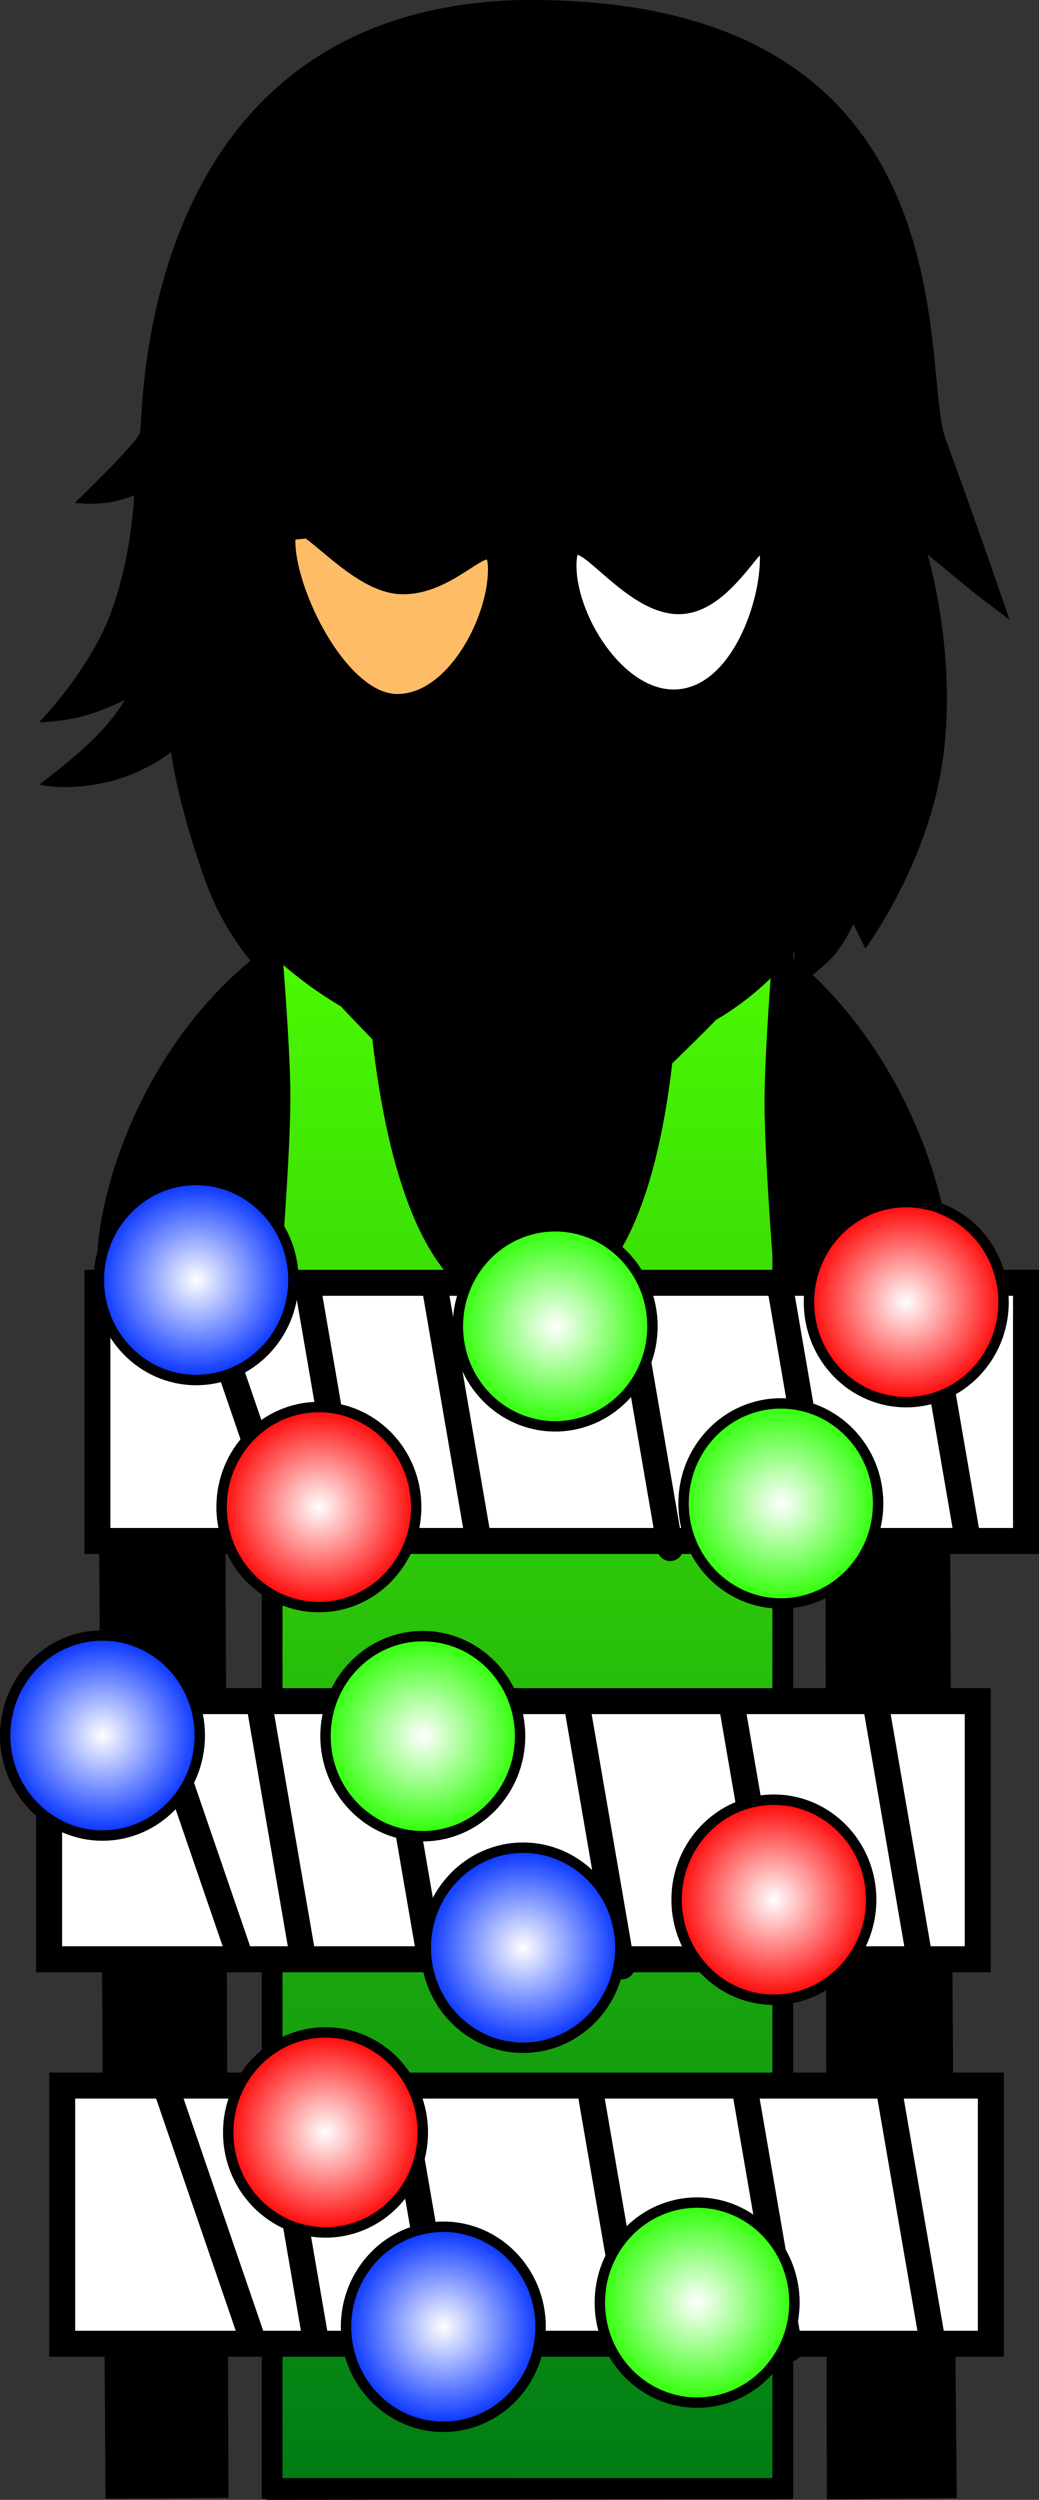 <svg version="1.1" xmlns="http://www.w3.org/2000/svg" xmlns:xlink="http://www.w3.org/1999/xlink" width="99.983" height="240.465" viewBox="0,0,99.983,240.465"><rect x="0" y="0" width="99.983" height="240.465" fill="#333333" stroke="none"/><defs><linearGradient x1="241.15" y1="150.326" x2="241.15" y2="304.406" gradientUnits="userSpaceOnUse" id="color-1"><stop offset="0" stop-color="#4eff00"/><stop offset="1" stop-color="#007b15"/></linearGradient><radialGradient cx="277.603" cy="190.291" r="9.622" gradientUnits="userSpaceOnUse" id="color-2"><stop offset="0" stop-color="#ffffff"/><stop offset="1" stop-color="#ff0000"/></radialGradient><radialGradient cx="221.08" cy="210.003" r="9.622" gradientUnits="userSpaceOnUse" id="color-3"><stop offset="0" stop-color="#ffffff"/><stop offset="1" stop-color="#ff0000"/></radialGradient><radialGradient cx="264.866" cy="247.771" r="9.622" gradientUnits="userSpaceOnUse" id="color-4"><stop offset="0" stop-color="#ffffff"/><stop offset="1" stop-color="#ff0000"/></radialGradient><radialGradient cx="221.717" cy="270.158" r="9.622" gradientUnits="userSpaceOnUse" id="color-5"><stop offset="0" stop-color="#ffffff"/><stop offset="1" stop-color="#ff0000"/></radialGradient><radialGradient cx="243.816" cy="192.616" r="9.622" gradientUnits="userSpaceOnUse" id="color-6"><stop offset="0" stop-color="#ffffff"/><stop offset="1" stop-color="#29ff00"/></radialGradient><radialGradient cx="265.535" cy="209.653" r="9.622" gradientUnits="userSpaceOnUse" id="color-7"><stop offset="0" stop-color="#ffffff"/><stop offset="1" stop-color="#29ff00"/></radialGradient><radialGradient cx="231.08" cy="232.04" r="9.622" gradientUnits="userSpaceOnUse" id="color-8"><stop offset="0" stop-color="#ffffff"/><stop offset="1" stop-color="#29ff00"/></radialGradient><radialGradient cx="257.479" cy="286.526" r="9.622" gradientUnits="userSpaceOnUse" id="color-9"><stop offset="0" stop-color="#ffffff"/><stop offset="1" stop-color="#29ff00"/></radialGradient><radialGradient cx="233.055" cy="288.851" r="9.622" gradientUnits="userSpaceOnUse" id="color-10"><stop offset="0" stop-color="#ffffff"/><stop offset="1" stop-color="#002fff"/></radialGradient><radialGradient cx="240.73" cy="252.39" r="9.622" gradientUnits="userSpaceOnUse" id="color-11"><stop offset="0" stop-color="#ffffff"/><stop offset="1" stop-color="#002fff"/></radialGradient><radialGradient cx="200.256" cy="231.978" r="9.622" gradientUnits="userSpaceOnUse" id="color-12"><stop offset="0" stop-color="#ffffff"/><stop offset="1" stop-color="#002fff"/></radialGradient><radialGradient cx="209.269" cy="188.161" r="9.622" gradientUnits="userSpaceOnUse" id="color-13"><stop offset="0" stop-color="#ffffff"/><stop offset="1" stop-color="#002fff"/></radialGradient></defs><g transform="translate(-190.394,-65.035)"><g data-paper-data="{&quot;isPaintingLayer&quot;:true}" fill-rule="nonzero" stroke-linejoin="miter" stroke-miterlimit="10" stroke-dasharray="" stroke-dashoffset="0" style="mix-blend-mode: normal"><path d="M201.545,304.392c0,0 -0.635,-94.384 -0.793,-118.012c-0.055,-8.153 8.187,-36.761 40.202,-36.921c31.602,-0.158 39.857,29.487 39.849,36.897c-0.077,46.243 0.654,117.986 0.654,117.986l-10.497,0.096l-0.159,-114.843c0,0 0.075,-3.099 -2.816,-3.154c-3.434,-0.065 -2.945,3.116 -2.945,3.116l0.205,114.87l-48.214,0.072l-0.305,-115.233c0,0 0.279,-2.919 -2.886,-2.934c-3.111,-0.015 -2.816,2.909 -2.816,2.909l0.353,115.067z" fill="#000000" stroke="#000000" stroke-width="2" stroke-linecap="butt"/><path d="M256.143,200.334c-0.571,0 -1.034,-0.463 -1.034,-1.034c0,-0.571 0.463,-1.034 1.034,-1.034c0.571,0 1.034,0.463 1.034,1.034c0,0.571 -0.463,1.034 -1.034,1.034z" fill="#000000" stroke="none" stroke-width="1.5" stroke-linecap="butt"/><path d="M250.883,204.569c-4.463,-0.314 -6.552,-1.794 -6.17,-2.58c0.118,-0.242 2.846,1.064 6.97,1.305c6.409,0.375 8.51,-0.632 8.51,-0.632v1.346c0,0 -2.413,1.047 -9.311,0.561z" fill="#000000" stroke="#000000" stroke-width="0" stroke-linecap="butt"/><path d="M223.07,199.3c0,-0.571 0.463,-1.034 1.034,-1.034c0.571,0 1.034,0.463 1.034,1.034c0,0.571 -0.463,1.034 -1.034,1.034c-0.571,0 -1.034,-0.463 -1.034,-1.034z" fill="#000000" stroke="none" stroke-width="1.5" stroke-linecap="butt"/><path d="M229.364,204.569c-6.897,0.486 -9.311,-0.561 -9.311,-0.561v-1.346c0,0 2.101,1.007 8.51,0.632c4.124,-0.241 6.853,-1.547 6.97,-1.305c0.383,0.786 -1.706,2.266 -6.17,2.58z" fill="#000000" stroke="#000000" stroke-width="0" stroke-linecap="butt"/><path d="M240.644,261.121c-0.819,0 -1.483,-0.664 -1.483,-1.483c0,-0.819 0.664,-1.483 1.483,-1.483c0.819,0 1.483,0.664 1.483,1.483c0,0.819 -0.664,1.483 -1.483,1.483z" data-paper-data="{&quot;index&quot;:null}" fill="#000000" stroke="none" stroke-width="1.5" stroke-linecap="butt"/><path d="M216.581,304.406v-119.201c0,0 0.757,-9.731 0.757,-14.639c0,-4.498 -0.757,-13.687 -0.757,-13.687c0,0 2.673,-2.353 4.656,-3.748c1.983,-1.395 5.172,-2.804 5.172,-2.804c0,0 -0.602,40.109 14.56,40.039c15.435,-0.072 13.832,-40.039 13.832,-40.039c0,0 3.913,1.52 6.166,2.947c2.253,1.427 4.754,3.605 4.754,3.605c0,0 -0.757,9.425 -0.757,14.192c0,4.842 0.757,14.639 0.757,14.639v118.697z" fill="url(#color-1)" stroke="#000000" stroke-width="2" stroke-linecap="butt"/><path d="M197.586,113.413c0,0 6.163,-5.922 6.292,-6.788c0.337,-2.271 -0.168,-40.173 35.968,-41.574c44.636,-0.914 39.015,35.349 41.531,42.19c3.45,9.381 6.157,17.4 6.157,17.4c0,0 -2.767,-2.054 -4.08,-3.134c-1.224,-1.008 -3.801,-3.146 -3.801,-3.146c0,0 3.091,10.348 1.311,20.695c-1.562,9.481 -7.298,17.225 -7.298,17.225l-1.155,-2.347c0,0 -1.023,2.198 -2.16,3.333c-1.137,1.135 -3.439,2.913 -3.439,2.913l-0.092,-3.704c0,0 -7.06,11.018 -24.351,10.872c-16.306,-0.255 -26.072,-10.675 -26.072,-10.675l-0.116,2.655c0,0 -3.895,-3.293 -6.181,-9.708c-2.725,-7.646 -3.239,-12.243 -3.239,-12.243c0,0 -2.339,1.899 -5.717,2.774c-4.233,1.097 -6.947,0.345 -6.947,0.345c0,0 3.608,-2.717 5.584,-4.77c1.76,-1.828 2.647,-3.377 2.647,-3.377c0,0 -2.108,1.085 -4.233,1.618c-2.217,0.556 -4.03,0.531 -4.03,0.531c0,0 4.975,-5.037 7.031,-10.874c1.941,-5.511 2.1,-10.957 2.1,-10.957c0,0 -1.362,0.662 -3.33,0.795c-1.248,0.085 -2.378,-0.049 -2.378,-0.049z" fill="#000000" stroke="none" stroke-width="1.5" stroke-linecap="butt"/><path d="M214.372,124.735c-0.577,-7.293 0.335,-17.154 0.335,-17.154c0,0 3.411,-0.041 13.914,-3.144c8.07,-2.384 20.547,-9.487 20.547,-9.487c0,0 -2.16,3.005 -3.408,4.46c-1.327,1.547 -3.993,4.563 -3.993,4.563c0,0 7.838,-1.668 14.675,-4.729c8.568,-3.536 10.593,-6.053 12.95,-4.593c2.783,1.724 1.03,23.183 0.718,28.741c-0.422,5.669 -2.533,9.5 -3.15,12.521c-0.617,3.021 -0.41,6.137 -2.206,16.04c-1.121,6.18 -4.162,8.925 -10.019,14.661c-5.858,5.736 -9.054,9.253 -13.014,9.322c-3.811,0.066 -8.936,-5.1 -13.935,-10.382c-5.324,-5.625 -8.875,-8.477 -9.716,-15.14c-0.757,-6 -0.777,-9.909 -1.123,-15.248c-0.253,-3.903 -2.261,-6.445 -2.576,-10.428z" fill="#000000" stroke="#000000" stroke-width="1.5" stroke-linecap="butt"/><path d="M262.442,109.614c0,0 1.524,0.318 4.256,1.11c2.495,0.724 4.449,1.744 4.449,1.744l0.195,1.17c0,0 -7.25,-3.13 -15.116,-2.471c-6.29,0.527 -9.963,2.812 -9.963,2.812l0.046,-4.177c0,0 3.127,-1.704 7.864,-1.856c4.904,-0.157 8.091,0.591 8.091,0.591z" data-paper-data="{&quot;index&quot;:null}" fill="#000000" stroke="none" stroke-width="1.5" stroke-linecap="butt"/><path d="M249.678,152.602c0.57,0.212 3.084,1.399 6.024,2.596c2.964,1.206 7.214,2.293 7.194,2.461c-0.025,0.213 -10.435,0.227 -13.679,0.632c-2.719,0.34 -6.689,0.706 -6.689,0.706c0,0 -7.104,-1.162 -13.272,-2.445c-4.944,-1.029 -10.399,-1.661 -10.41,-1.755c-0.014,-0.126 3.868,-0.711 6.824,-1.395c1.146,-0.497 5.44,-1.485 5.44,-1.485c0,0 4.956,-0.278 7.608,0.579c2.842,0.918 2.835,2.446 3.083,2.469c0,0 1.184,-1.749 2.369,-2.105c1.185,-0.355 5.082,-0.416 5.508,-0.258z" fill="#000000" stroke="#000000" stroke-width="1.4" stroke-linecap="butt"/><path d="M229.886,147.622c5.091,1.027 11.918,2.807 11.918,2.807c0,0 5.79,-1.556 8.447,-1.834c2.06,-0.216 11.216,-0.707 11.26,-0.334c0.043,0.364 -9.031,12.9 -21.148,12.447c-13.77,-0.436 -22.865,-15.136 -22.827,-15.305c0.038,-0.169 7.259,1.192 12.35,2.218z" fill="#000000" stroke="#000000" stroke-width="1.9" stroke-linecap="butt"/><path d="M245.606,124.068c0,0 0.103,3.97 0.006,7.127c-0.192,6.251 -1.081,27.761 -1.081,27.761l-2.982,0.009c0,0 -0.803,-4.173 -1.123,-9.5c-0.434,-7.211 -0.45,-16.293 -0.763,-19.632c-0.298,-3.165 -0.896,-5.715 -0.896,-5.715" fill="#000000" stroke="#000000" stroke-width="1.3" stroke-linecap="round"/><path d="M216.071,134.858c0,0 -4.932,-3.517 -6.164,-8.975c-1.296,-5.743 -1.461,-9.733 0.48,-9.992c1.941,-0.259 2.703,2.377 3.733,8.356c1.029,5.979 1.951,10.611 1.951,10.611z" data-paper-data="{&quot;index&quot;:null}" fill="#000000" stroke="#000000" stroke-width="1" stroke-linecap="butt"/><path d="M215.869,130.91c0,0 -3.564,-2.923 -4.318,-8.451c-0.421,-3.083 2.157,-2.28 2.157,-2.28" fill="none" stroke="#000000" stroke-width="0.25" stroke-linecap="round"/><path d="M218.12,117.009c0.071,-4.892 5.601,4.41 10.974,4.488c5.373,0.078 9.027,-6.428 8.956,-1.536c-0.071,4.892 -4.124,12.608 -9.497,12.53c-5.373,-0.078 -10.505,-10.589 -10.434,-15.481z" fill="#ffbc66" stroke="#000000" stroke-width="1.4" stroke-linecap="butt"/><path d="M245.176,119.104c0.204,-4.888 5.215,4.311 10.533,4.311c5.318,0 8.512,-9.585 8.512,-4.692c0,4.892 -3.123,13.265 -8.937,13.336c-5.53,0.067 -10.321,-7.85 -10.108,-12.955z" fill="#ffffff" stroke="#000000" stroke-width="1.4" stroke-linecap="butt"/><path d="M222.344,113.71c0,0 3.37,-1.819 8.032,-2.282c5.167,-0.513 7.768,-0.066 7.768,-0.066l0.295,4.137c0,0 -3.836,-0.681 -8.018,-0.521c-5.593,0.213 -6.645,1.433 -10.898,1.891c-3.644,0.393 -6.737,0.159 -6.737,0.159l-0.026,-1.232c0,0 3.595,0.074 5.234,-0.068c1.352,-0.117 3.976,-0.938 3.976,-0.938z" fill="#000000" stroke="none" stroke-width="1.5" stroke-linecap="butt"/><path d="M270.305,124.247c1.029,-5.979 1.791,-8.615 3.733,-8.356c1.941,0.259 1.776,4.249 0.48,9.992c-1.232,5.458 -6.164,8.975 -6.164,8.975c0,0 0.922,-4.633 1.951,-10.611z" data-paper-data="{&quot;index&quot;:null}" fill="#000000" stroke="#000000" stroke-width="1" stroke-linecap="butt"/><path d="M270.717,120.179c0,0 2.578,-0.803 2.157,2.28c-0.754,5.527 -4.318,8.451 -4.318,8.451" data-paper-data="{&quot;index&quot;:null}" fill="none" stroke="#000000" stroke-width="0.25" stroke-linecap="round"/><g stroke="#000000" stroke-width="2.5"><path d="M199.766,213.263v-24.832h89.362v24.832z" fill="#ffffff" stroke-linecap="butt"/><path d="M236.407,213.055l-4.193,-24.339" fill="none" stroke-linecap="round"/><path d="M265.566,189.399l4.193,24.339" fill="none" stroke-linecap="round"/><path d="M254.887,213.947l-4.193,-24.339" fill="none" stroke-linecap="round"/><path d="M219.981,188.66l4.193,24.339" fill="none" stroke-linecap="round"/><path d="M209.773,188.658l8.351,24.339" fill="none" stroke-linecap="round"/><path d="M279.324,188.781l4.193,24.339" fill="none" stroke-linecap="round"/></g><g stroke="#000000" stroke-width="2.5"><path d="M195.121,253.501v-24.832h89.362v24.832z" fill="#ffffff" stroke-linecap="butt"/><path d="M227.569,228.954l4.193,24.339" fill="none" stroke-linecap="round"/><path d="M260.921,229.637l4.193,24.339" fill="none" stroke-linecap="round"/><path d="M246.049,229.846l4.193,24.339" fill="none" stroke-linecap="round"/><path d="M215.336,228.899l4.193,24.339" fill="none" stroke-linecap="round"/><path d="M205.128,228.896l8.351,24.339" fill="none" stroke-linecap="round"/><path d="M278.873,253.359l-4.193,-24.339" fill="none" stroke-linecap="round"/></g><g stroke="#000000" stroke-width="2.5"><path d="M196.381,290.483v-24.832h89.362v24.832z" fill="#ffffff" stroke-linecap="butt"/><path d="M228.829,265.936l4.193,24.339" fill="none" stroke-linecap="round"/><path d="M266.374,290.959l-4.193,-24.339" fill="none" stroke-linecap="round"/><path d="M251.503,291.168l-4.193,-24.339" fill="none" stroke-linecap="round"/><path d="M220.79,290.22l-4.193,-24.339" fill="none" stroke-linecap="round"/><path d="M206.388,265.879l8.351,24.339" fill="none" stroke-linecap="round"/><path d="M275.94,266.002l4.193,24.339" fill="none" stroke-linecap="round"/></g><path d="M286.965,190.291c0,5.314 -4.192,9.622 -9.362,9.622c-5.171,0 -9.362,-4.308 -9.362,-9.622c0,-5.314 4.192,-9.622 9.362,-9.622c5.171,0 9.362,4.308 9.362,9.622z" fill="url(#color-2)" stroke="#000000" stroke-width="1" stroke-linecap="butt"/><path d="M230.442,210.003c0,5.314 -4.192,9.622 -9.362,9.622c-5.171,0 -9.362,-4.308 -9.362,-9.622c0,-5.314 4.192,-9.622 9.362,-9.622c5.171,0 9.362,4.308 9.362,9.622z" fill="url(#color-3)" stroke="#000000" stroke-width="1" stroke-linecap="butt"/><path d="M274.228,247.771c0,5.314 -4.192,9.622 -9.362,9.622c-5.171,0 -9.362,-4.308 -9.362,-9.622c0,-5.314 4.192,-9.622 9.362,-9.622c5.171,0 9.362,4.308 9.362,9.622z" fill="url(#color-4)" stroke="#000000" stroke-width="1" stroke-linecap="butt"/><path d="M231.08,270.158c0,5.314 -4.192,9.622 -9.362,9.622c-5.171,0 -9.362,-4.308 -9.362,-9.622c0,-5.314 4.192,-9.622 9.362,-9.622c5.171,0 9.362,4.308 9.362,9.622z" fill="url(#color-5)" stroke="#000000" stroke-width="1" stroke-linecap="butt"/><path d="M253.179,192.616c0,5.314 -4.192,9.622 -9.362,9.622c-5.171,0 -9.362,-4.308 -9.362,-9.622c0,-5.314 4.192,-9.622 9.362,-9.622c5.171,0 9.362,4.308 9.362,9.622z" fill="url(#color-6)" stroke="#000000" stroke-width="1" stroke-linecap="butt"/><path d="M274.897,209.653c0,5.314 -4.192,9.622 -9.362,9.622c-5.171,0 -9.362,-4.308 -9.362,-9.622c0,-5.314 4.192,-9.622 9.362,-9.622c5.171,0 9.362,4.308 9.362,9.622z" fill="url(#color-7)" stroke="#000000" stroke-width="1" stroke-linecap="butt"/><path d="M240.442,232.04c0,5.314 -4.192,9.622 -9.362,9.622c-5.171,0 -9.362,-4.308 -9.362,-9.622c0,-5.314 4.192,-9.622 9.362,-9.622c5.171,0 9.362,4.308 9.362,9.622z" fill="url(#color-8)" stroke="#000000" stroke-width="1" stroke-linecap="butt"/><path d="M266.841,286.526c0,5.314 -4.192,9.622 -9.362,9.622c-5.171,0 -9.362,-4.308 -9.362,-9.622c0,-5.314 4.192,-9.622 9.362,-9.622c5.171,0 9.362,4.308 9.362,9.622z" fill="url(#color-9)" stroke="#000000" stroke-width="1" stroke-linecap="butt"/><path d="M242.417,288.851c0,5.314 -4.192,9.622 -9.362,9.622c-5.171,0 -9.362,-4.308 -9.362,-9.622c0,-5.314 4.192,-9.622 9.362,-9.622c5.171,0 9.362,4.308 9.362,9.622z" fill="url(#color-10)" stroke="#000000" stroke-width="1" stroke-linecap="butt"/><path d="M250.092,252.39c0,5.314 -4.192,9.622 -9.362,9.622c-5.171,0 -9.362,-4.308 -9.362,-9.622c0,-5.314 4.192,-9.622 9.362,-9.622c5.171,0 9.362,4.308 9.362,9.622z" fill="url(#color-11)" stroke="#000000" stroke-width="1" stroke-linecap="butt"/><path d="M209.618,231.978c0,5.314 -4.192,9.622 -9.362,9.622c-5.171,0 -9.362,-4.308 -9.362,-9.622c0,-5.314 4.192,-9.622 9.362,-9.622c5.171,0 9.362,4.308 9.362,9.622z" fill="url(#color-12)" stroke="#000000" stroke-width="1" stroke-linecap="butt"/><path d="M218.631,188.161c0,5.314 -4.192,9.622 -9.362,9.622c-5.171,0 -9.362,-4.308 -9.362,-9.622c0,-5.314 4.192,-9.622 9.362,-9.622c5.171,0 9.362,4.308 9.362,9.622z" fill="url(#color-13)" stroke="#000000" stroke-width="1" stroke-linecap="butt"/></g></g></svg>